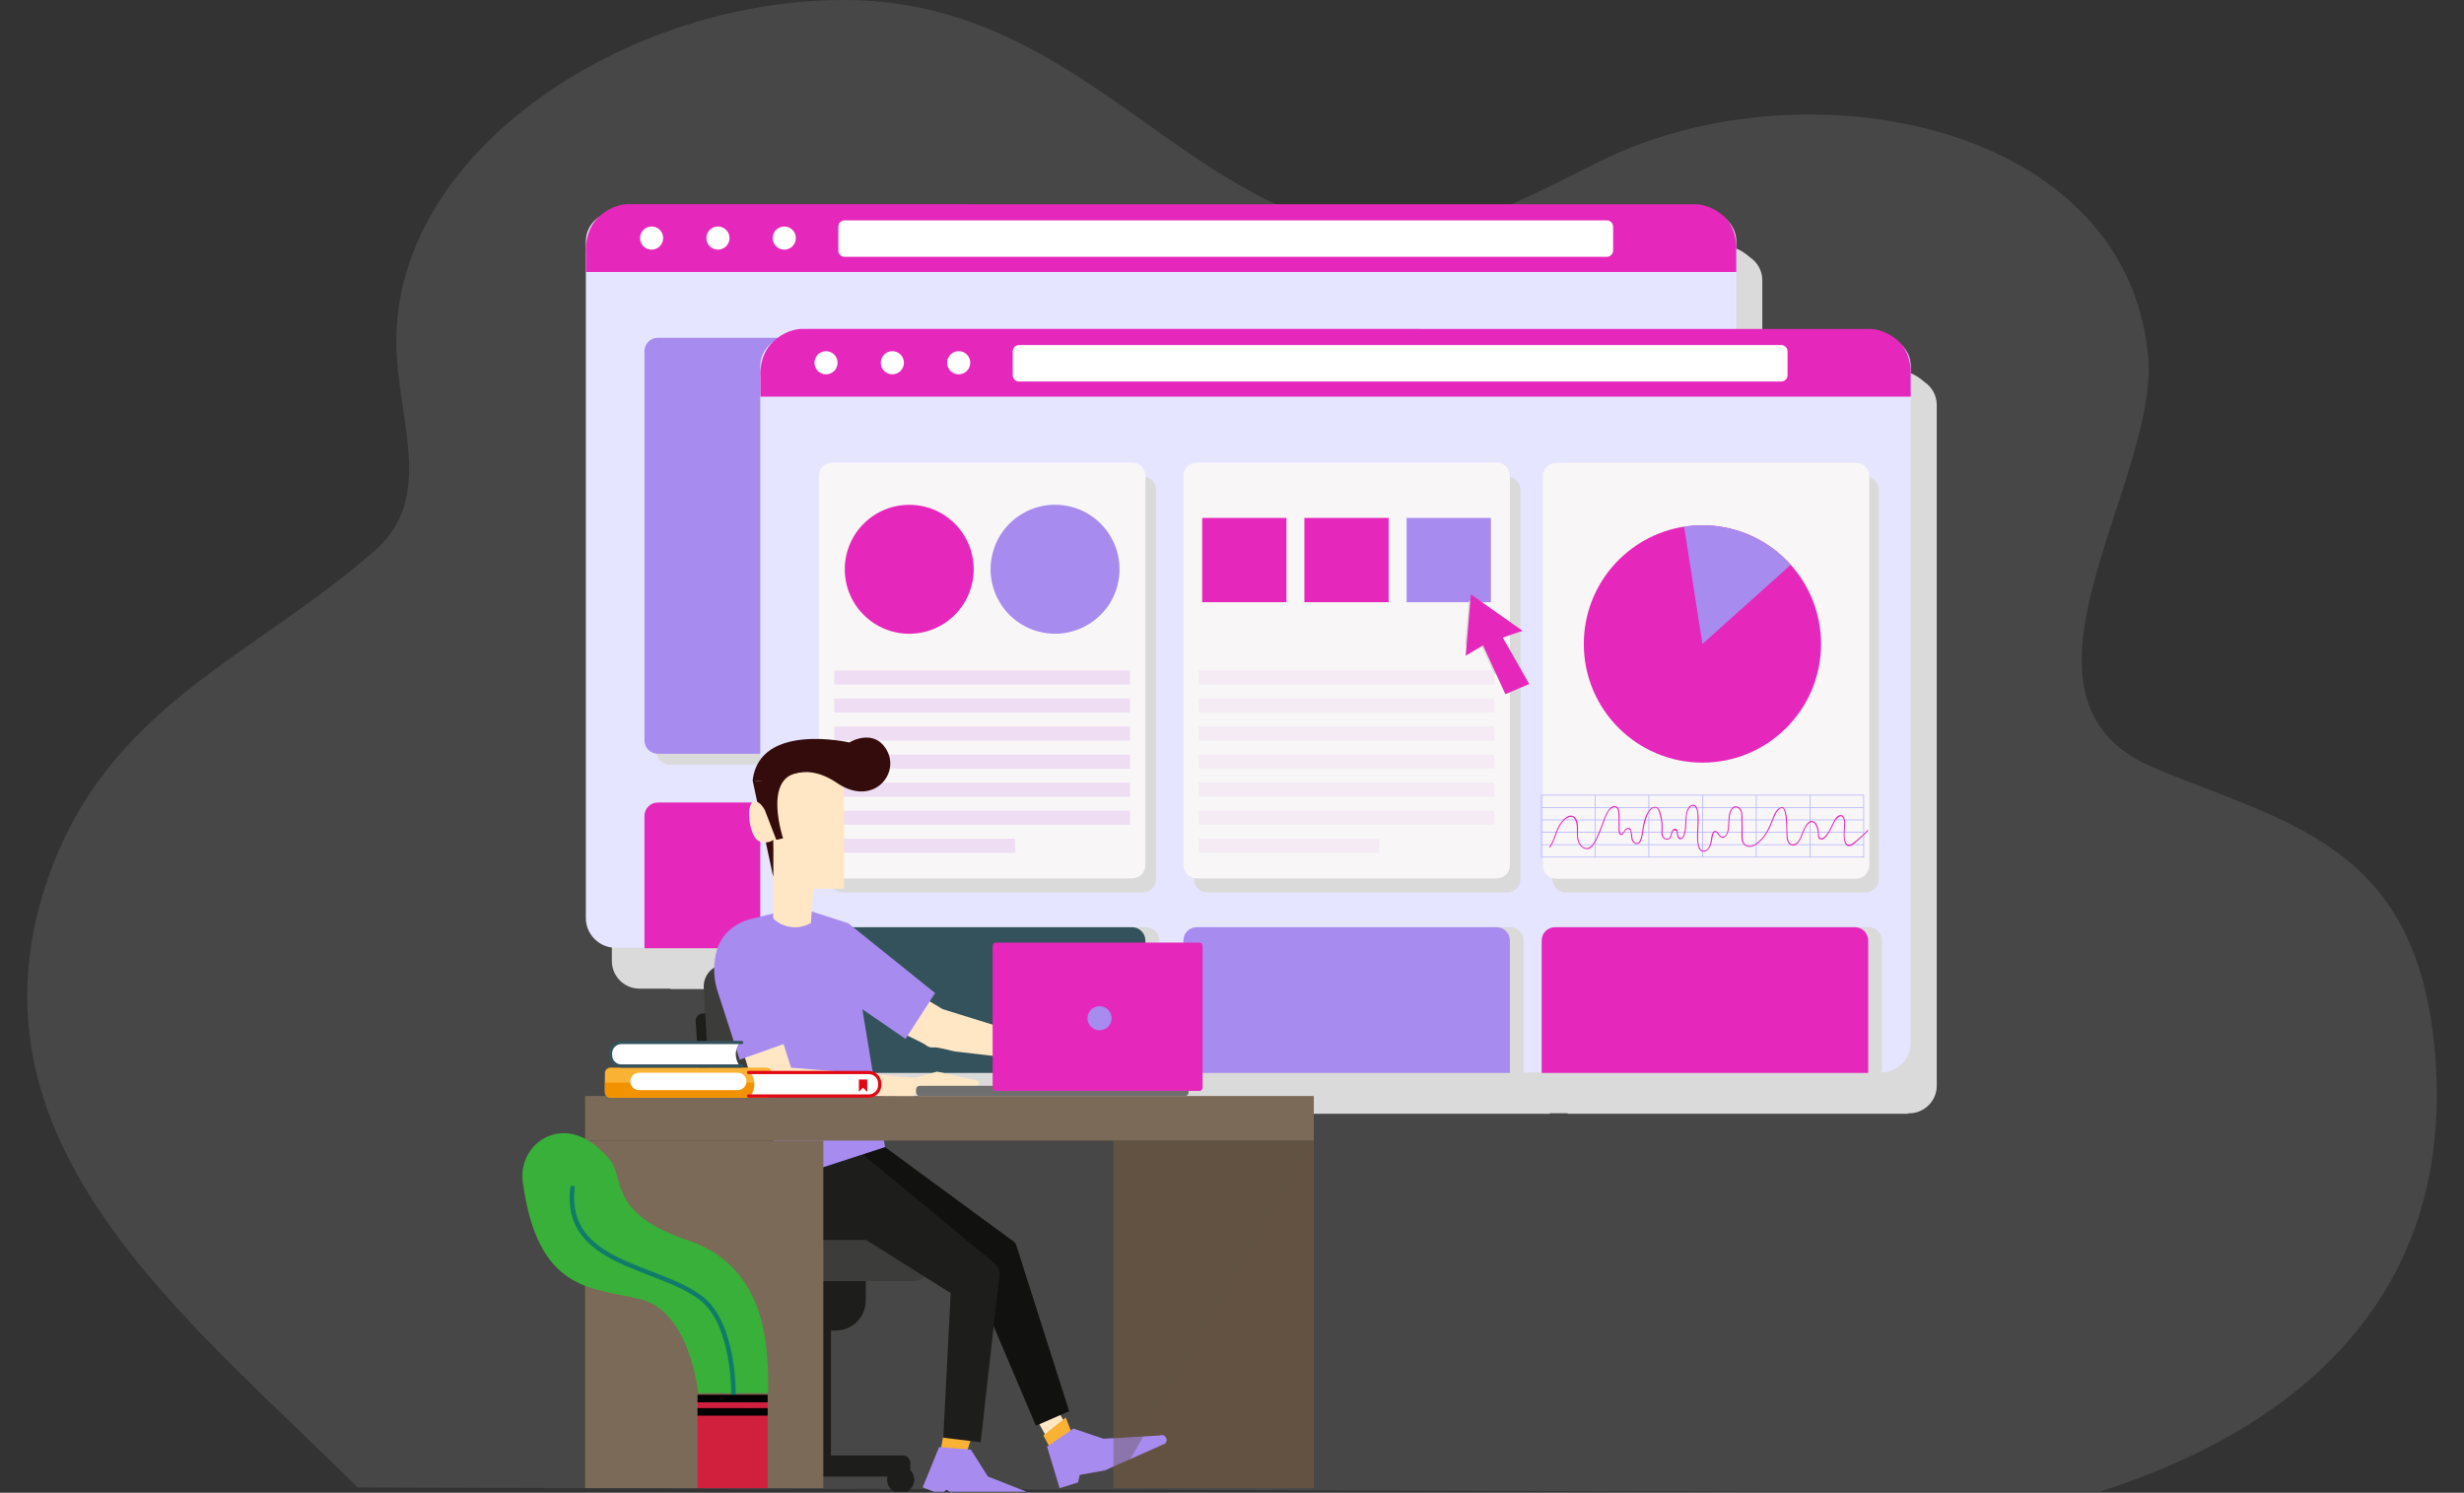 <svg width="543" height="329" viewBox="0 0 543 329" fill="none" xmlns="http://www.w3.org/2000/svg">
<rect x="0" y="0" width="543" height="329" fill="#333333" stroke="none"/>
<g clip-path="url(#clip0_1954_4789)">
<path opacity="0.2" d="M78.788 327.839C41.488 290.535 -9.494 252.012 10.495 193.818C23.648 155.541 55.88 144.88 82.686 121.276C95.909 109.631 87.593 92.676 87.343 75.848C86.784 32.751 139.135 -0.688 187.269 0.011C239.401 0.768 261.969 48.91 305.705 51.497C322.876 51.743 338.257 42.478 353.449 35.131C398.465 13.337 469.906 27.234 473.514 79.93C474.444 108.392 439.183 154.174 474.514 169.143C502.668 181.072 531.113 185.469 536.19 228.133C542.837 283.976 507.716 314.621 461.971 329L78.788 327.839Z" fill="#999999"/>
<g clip-path="url(#clip1_1954_4789)">
<path d="M424.089 84.191C424.062 84.164 424.035 84.137 424.001 84.109C420.989 81.497 418.303 81.511 417.679 81.504C417.544 81.504 406.115 81.497 388.365 81.497V61.759C388.365 59.656 387.28 57.797 385.645 56.711C385.618 56.684 385.591 56.657 385.557 56.63C382.545 54.017 379.859 54.031 379.235 54.024C378.611 54.011 144.454 54.011 144.454 54.011C144.454 54.011 141.402 53.733 138.248 56.324C136.233 57.315 134.836 59.385 134.836 61.766V211.826C134.836 215.157 137.563 217.892 140.9 217.892H147.757V217.993H150.348H173.28V239.306C173.28 242.637 176.007 245.371 179.344 245.371H186.201V245.473H189.226H258.158H261.183V245.371H266.528V245.473H269.553H338.485H341.51V245.371H345.485V245.473H348.51H417.442H420.467V245.371H420.745C424.075 245.371 426.809 242.644 426.809 239.306V89.239C426.809 87.136 425.724 85.276 424.089 84.191Z" fill="#DADADA"/>
<path d="M376.078 208.888H135.66C132.052 208.888 129.102 205.936 129.102 202.326V53.257C129.102 49.648 132.052 46.696 135.66 46.696H376.078C379.687 46.696 382.637 49.648 382.637 53.257V202.326C382.637 205.936 379.687 208.888 376.078 208.888Z" fill="#E5E5FF"/>
<path d="M129.134 59.941H382.628V54.601C382.628 54.601 382.839 50.238 379.827 47.626C376.816 45.013 374.13 45.027 373.506 45.02C372.889 45.007 138.724 45.007 138.724 45.007C138.724 45.007 135.319 44.694 131.989 47.775C128.605 50.903 129.14 55.761 129.14 55.761V59.941H129.134Z" fill="#E527BB"/>
<path d="M146.147 52.47C146.147 53.882 145.008 55.022 143.597 55.022C142.186 55.022 141.047 53.882 141.047 52.47C141.047 51.059 142.186 49.919 143.597 49.919C145.008 49.919 146.147 51.059 146.147 52.47Z" fill="white"/>
<path d="M160.765 52.47C160.765 53.882 159.625 55.022 158.214 55.022C156.804 55.022 155.664 53.882 155.664 52.47C155.664 51.059 156.804 49.919 158.214 49.919C159.625 49.919 160.765 51.059 160.765 52.47Z" fill="white"/>
<path d="M175.382 52.47C175.382 53.882 174.242 55.022 172.832 55.022C171.421 55.022 170.281 53.882 170.281 52.47C170.281 51.059 171.421 49.919 172.832 49.919C174.242 49.919 175.382 51.059 175.382 52.47Z" fill="white"/>
<path d="M354.091 56.609H186.139C185.366 56.609 184.742 55.985 184.742 55.212V49.967C184.742 49.193 185.366 48.569 186.139 48.569H354.091C354.865 48.569 355.489 49.193 355.489 49.967V55.212C355.489 55.985 354.865 56.609 354.091 56.609Z" fill="white"/>
<path d="M213.631 168.53H147.554C145.933 168.53 144.617 167.213 144.617 165.592V79.794C144.617 78.172 145.933 76.856 147.554 76.856H213.631C215.252 76.856 216.568 78.172 216.568 79.794V165.592C216.574 167.213 215.259 168.53 213.631 168.53Z" fill="#DADADA"/>
<path d="M291.373 166.128H225.296C223.675 166.128 222.359 164.812 222.359 163.19V77.392C222.359 75.77 223.675 74.454 225.296 74.454H291.373C292.994 74.454 294.31 75.77 294.31 77.392V163.19C294.31 164.812 292.994 166.128 291.373 166.128Z" fill="#FADD74"/>
<path d="M211.044 166.128H144.96C143.339 166.128 142.023 164.812 142.023 163.19V77.392C142.023 75.77 143.339 74.454 144.96 74.454H211.037C212.658 74.454 213.974 75.77 213.974 77.392V163.19C213.981 164.812 212.665 166.128 211.044 166.128Z" fill="#A78BEF"/>
<path d="M370.326 166.128H304.249C302.628 166.128 301.312 164.812 301.312 163.19V77.392C301.312 75.77 302.628 74.454 304.249 74.454H370.326C371.947 74.454 373.263 75.77 373.263 77.392V163.19C373.263 164.812 371.947 166.128 370.326 166.128Z" fill="#00DDFE"/>
<path d="M216.574 208.989H144.617V182.215C144.617 180.594 145.933 179.277 147.554 179.277H213.631C215.252 179.277 216.568 180.594 216.568 182.215V208.989H216.574Z" fill="#DADADA"/>
<path opacity="0.42" d="M373.262 208.989H301.305V179.813C301.305 178.192 302.621 176.875 304.242 176.875H370.318C371.939 176.875 373.255 178.192 373.255 179.813V208.989H373.262Z" fill="#DADADA"/>
<path d="M294.309 208.989H222.352V179.813C222.352 178.192 223.667 176.875 225.288 176.875H291.365C292.986 176.875 294.302 178.192 294.302 179.813V208.989H294.309Z" fill="#FADD74"/>
<path d="M213.981 208.989H142.023V179.813C142.023 178.192 143.339 176.875 144.96 176.875H211.037C212.658 176.875 213.974 178.192 213.974 179.813V208.989H213.981Z" fill="#E527BB"/>
<path opacity="0.42" d="M290.873 120.288H225.719V123.382H290.873V120.288Z" fill="white"/>
<path opacity="0.42" d="M290.873 126.469H225.719V129.563H290.873V126.469Z" fill="white"/>
<path opacity="0.42" d="M290.873 132.657H225.719V135.751H290.873V132.657Z" fill="white"/>
<path opacity="0.42" d="M290.873 138.838H225.719V141.932H290.873V138.838Z" fill="white"/>
<path opacity="0.42" d="M290.873 145.019H225.719V148.113H290.873V145.019Z" fill="white"/>
<path opacity="0.42" d="M290.873 151.201H225.719V154.295H290.873V151.201Z" fill="white"/>
<path opacity="0.42" d="M265.546 157.389H225.719V160.483H265.546V157.389Z" fill="white"/>
<path opacity="0.42" d="M369.865 84.74H304.711V87.834H369.865V84.74Z" fill="white"/>
<path opacity="0.42" d="M369.865 90.928H304.711V94.022H369.865V90.928Z" fill="white"/>
<path opacity="0.42" d="M369.865 97.11H304.711V100.204H369.865V97.11Z" fill="white"/>
<path opacity="0.42" d="M369.865 103.291H304.711V106.385H369.865V103.291Z" fill="white"/>
<path opacity="0.42" d="M369.865 109.472H304.711V112.566H369.865V109.472Z" fill="white"/>
<path opacity="0.42" d="M369.865 115.66H304.711V118.754H369.865V115.66Z" fill="white"/>
<path opacity="0.42" d="M344.539 121.841H304.711V124.935H344.539V121.841Z" fill="white"/>
<path d="M245.056 86.674H226.492V105.245H245.056V86.674Z" fill="#00DDFE"/>
<path d="M267.58 86.674H249.016V105.245H267.58V86.674Z" fill="#E6332A"/>
<path d="M290.111 86.674H271.547V105.245H290.111V86.674Z" fill="#34525C"/>
<path d="M324.236 136.782H306.289V156.344H324.236V136.782Z" fill="white"/>
<path d="M346.322 136.782H328.375V156.344H346.322V136.782Z" fill="white"/>
<path d="M368.416 136.782H350.469V156.344H368.416V136.782Z" fill="white"/>
<path d="M414.516 236.367H174.098C170.49 236.367 167.539 233.416 167.539 229.806V80.737C167.539 77.127 170.49 74.176 174.098 74.176H414.516C418.124 74.176 421.075 77.127 421.075 80.737V229.806C421.075 233.416 418.124 236.367 414.516 236.367Z" fill="#E5E5FF"/>
<path d="M332.146 196.695H266.07C264.449 196.695 263.133 195.378 263.133 193.757V107.959C263.133 106.337 264.449 105.021 266.07 105.021H332.146C333.767 105.021 335.083 106.337 335.083 107.959V193.757C335.09 195.378 333.774 196.695 332.146 196.695Z" fill="#DADADA"/>
<path d="M251.818 196.695H185.742C184.121 196.695 182.805 195.378 182.805 193.757V107.959C182.805 106.337 184.121 105.021 185.742 105.021H251.818C253.439 105.021 254.755 106.337 254.755 107.959V193.757C254.755 195.378 253.439 196.695 251.818 196.695Z" fill="#DADADA"/>
<path d="M411.107 196.695H345.031C343.41 196.695 342.094 195.378 342.094 193.757V107.959C342.094 106.337 343.41 105.021 345.031 105.021H411.107C412.728 105.021 414.044 106.337 414.044 107.959V193.757C414.051 195.378 412.735 196.695 411.107 196.695Z" fill="#DADADA"/>
<path d="M167.571 87.421H421.066V82.081C421.066 82.081 421.276 77.718 418.265 75.106C415.253 72.493 412.567 72.507 411.943 72.5C411.319 72.486 177.162 72.486 177.162 72.486C177.162 72.486 173.757 72.174 170.427 75.255C167.042 78.383 167.578 83.241 167.578 83.241V87.421H167.571Z" fill="#E527BB"/>
<path d="M184.585 79.95C184.585 81.361 183.445 82.501 182.035 82.501C180.624 82.501 179.484 81.361 179.484 79.95C179.484 78.539 180.624 77.399 182.035 77.399C183.445 77.399 184.585 78.539 184.585 79.95Z" fill="white"/>
<path d="M199.202 79.95C199.202 81.361 198.063 82.501 196.652 82.501C195.241 82.501 194.102 81.361 194.102 79.95C194.102 78.539 195.241 77.399 196.652 77.399C198.063 77.399 199.202 78.539 199.202 79.95Z" fill="white"/>
<path d="M213.819 79.95C213.819 81.361 212.68 82.501 211.269 82.501C209.858 82.501 208.719 81.361 208.719 79.95C208.719 78.539 209.858 77.399 211.269 77.399C212.68 77.399 213.819 78.539 213.819 79.95Z" fill="white"/>
<path d="M392.529 84.089H224.577C223.804 84.089 223.18 83.465 223.18 82.691V77.446C223.18 76.673 223.804 76.049 224.577 76.049H392.529C393.302 76.049 393.926 76.673 393.926 77.446V82.691C393.926 83.465 393.302 84.089 392.529 84.089Z" fill="white"/>
<path d="M329.81 193.608H263.734C262.113 193.608 260.797 192.291 260.797 190.67V104.872C260.797 103.25 262.113 101.934 263.734 101.934H329.81C331.431 101.934 332.747 103.25 332.747 104.872V190.67C332.747 192.291 331.431 193.608 329.81 193.608Z" fill="#F8F6F6"/>
<path d="M249.482 193.608H183.406C181.785 193.608 180.469 192.291 180.469 190.67V104.872C180.469 103.25 181.785 101.934 183.406 101.934H249.482C251.103 101.934 252.419 103.25 252.419 104.872V190.67C252.419 192.291 251.103 193.608 249.482 193.608Z" fill="#F8F6F6"/>
<path d="M409.014 193.674H342.937C341.316 193.674 340 192.357 340 190.736V104.938C340 103.316 341.316 102 342.937 102H409.014C410.635 102 411.95 103.316 411.95 104.938V190.736C411.95 192.357 410.635 193.674 409.014 193.674Z" fill="#F8F6F6"/>
<path d="M414.731 236.469H342.773V207.293C342.773 205.672 344.089 204.355 345.71 204.355H411.787C413.408 204.355 414.724 205.672 414.724 207.293V236.469H414.731Z" fill="#DADADA"/>
<path d="M335.777 236.469H263.82V207.293C263.82 205.672 265.136 204.355 266.757 204.355H332.834C334.455 204.355 335.771 205.672 335.771 207.293V236.469H335.777Z" fill="#DADADA"/>
<path d="M255.443 236.469H183.492V207.293C183.492 205.672 184.808 204.355 186.429 204.355H252.506C254.127 204.355 255.443 205.672 255.443 207.293V236.469Z" fill="#DADADA"/>
<path d="M411.699 236.469H339.742V207.293C339.742 205.672 341.058 204.355 342.679 204.355H408.756C410.377 204.355 411.693 205.672 411.693 207.293V236.469H411.699Z" fill="#E527BB"/>
<path d="M332.746 236.469H260.789V207.293C260.789 205.672 262.105 204.355 263.726 204.355H329.803C331.424 204.355 332.739 205.672 332.739 207.293V236.469H332.746Z" fill="#A78BEF"/>
<path d="M252.418 236.469H180.461V207.293C180.461 205.672 181.777 204.355 183.398 204.355H249.474C251.095 204.355 252.411 205.672 252.411 207.293V236.469H252.418Z" fill="#34525C"/>
<path opacity="0.42" d="M329.318 147.767H264.164V150.861H329.318V147.767Z" fill="#DAA7EE" fill-opacity="0.32"/>
<path opacity="0.42" d="M329.318 153.948H264.164V157.043H329.318V153.948Z" fill="#DAA7EE" fill-opacity="0.32"/>
<path opacity="0.42" d="M329.318 160.137H264.164V163.231H329.318V160.137Z" fill="#DAA7EE" fill-opacity="0.32"/>
<path opacity="0.42" d="M329.318 166.318H264.164V169.412H329.318V166.318Z" fill="#DAA7EE" fill-opacity="0.32"/>
<path opacity="0.42" d="M329.318 172.499H264.164V175.593H329.318V172.499Z" fill="#DAA7EE" fill-opacity="0.32"/>
<path opacity="0.42" d="M329.318 178.68H264.164V181.774H329.318V178.68Z" fill="#DAA7EE" fill-opacity="0.32"/>
<path opacity="0.42" d="M303.992 184.868H264.164V187.962H303.992V184.868Z" fill="#DAA7EE" fill-opacity="0.32"/>
<path d="M249.021 147.767H183.867V150.861H249.021V147.767Z" fill="#DAA7EE" fill-opacity="0.32"/>
<path d="M249.021 153.948H183.867V157.043H249.021V153.948Z" fill="#DAA7EE" fill-opacity="0.32"/>
<path d="M249.021 160.137H183.867V163.231H249.021V160.137Z" fill="#DAA7EE" fill-opacity="0.32"/>
<path d="M249.021 166.318H183.867V169.412H249.021V166.318Z" fill="#DAA7EE" fill-opacity="0.32"/>
<path d="M249.021 172.499H183.867V175.593H249.021V172.499Z" fill="#DAA7EE" fill-opacity="0.32"/>
<path d="M249.021 178.68H183.867V181.774H249.021V178.68Z" fill="#DAA7EE" fill-opacity="0.32"/>
<path d="M223.695 184.868H183.867V187.962H223.695V184.868Z" fill="#DAA7EE" fill-opacity="0.32"/>
<path d="M283.494 114.154H264.93V132.725H283.494V114.154Z" fill="#E527BB"/>
<path d="M306.017 114.154H287.453V132.725H306.017V114.154Z" fill="#E527BB"/>
<path d="M328.548 114.154H309.984V132.725H328.548V114.154Z" fill="#A78BEF"/>
<path d="M210.418 135.517C215.964 129.968 215.964 120.972 210.418 115.424C204.871 109.875 195.878 109.875 190.332 115.424C184.785 120.972 184.785 129.968 190.332 135.517C195.878 141.065 204.871 141.065 210.418 135.517Z" fill="#E527BB"/>
<path d="M246.324 128.754C248.142 121.121 243.43 113.458 235.799 111.639C228.169 109.82 220.509 114.534 218.691 122.167C216.872 129.801 221.584 137.464 229.215 139.282C236.846 141.101 244.506 136.388 246.324 128.754Z" fill="#A78BEF"/>
<path d="M322.883 142.353L323.731 132.318L332.168 138.268L328.947 139.401L333.267 146.987L329.367 148.663L325.725 140.67L322.883 142.353Z" fill="#DADADA"/>
<path d="M323 144.507L324.143 131L335.519 139.018L331.175 140.534L337 150.753L331.742 153L326.831 142.251L323 144.507Z" fill="#E527BB"/>
<path d="M165.859 171.997L170.383 193.214L173.463 179.956L171.224 172.601L165.859 171.997Z" fill="#350C0C"/>
<path d="M164.5 202.788L175.963 199.958L186.923 203.48L169.567 207.795L164.5 202.788Z" fill="#A78BEF"/>
<path d="M201.783 237.535L206.518 236.184L215.457 238.166C215.457 238.166 216.475 239.326 214.738 239.326C213.002 239.326 204.958 239.326 204.958 239.326L201.18 241.565L201.783 237.535Z" fill="#FFE7C5"/>
<path d="M188.617 221.318L199.32 227.886C200.243 228.456 203.322 229.766 204.177 230.437C204.597 230.77 205.133 230.919 205.662 230.851C206.747 230.709 209.542 231.631 210.627 231.76L229.856 234.006L227.122 228.449L207.717 222.41L198.269 216.711L188.617 221.318Z" fill="#FFE7C5"/>
<path d="M186.013 219.676L199.558 228.978L206.07 218.869L186.929 203.48L179.773 208.107V208.141C180.052 212.715 182.337 216.935 186.013 219.676Z" fill="#A78BEF"/>
<path d="M157.792 249.877L156.483 249.958C155.615 250.013 154.855 249.348 154.801 248.479L153.316 225.064C153.261 224.195 153.926 223.435 154.794 223.381L156.103 223.299C156.971 223.245 157.731 223.91 157.785 224.779L159.271 248.194C159.325 249.069 158.66 249.823 157.792 249.877Z" fill="#1D1D1B"/>
<path d="M165.484 241.429L161.408 241.667C158.708 241.823 156.368 239.74 156.212 237.039L155.086 217.708C154.93 215.008 157.013 212.667 159.712 212.511L163.788 212.274C166.488 212.118 168.828 214.201 168.984 216.901L170.11 236.239C170.259 238.932 168.184 241.273 165.484 241.429Z" fill="#3C3C3B"/>
<path d="M289.531 251.383H245.383V327.994H289.531V251.383Z" fill="#635242"/>
<path d="M233.322 311.201L235.729 315.482L231.619 318.522L228.75 313.352L233.322 311.201Z" fill="#FFE7C5"/>
<path d="M235.986 315.285L234.86 312.415L229.922 316.364L231.238 318.807L235.986 315.285Z" fill="#F9B233"/>
<path d="M236.535 314.858L243.182 317.104L255.567 316.385C256.713 315.855 257.676 317.402 256.693 318.196L243.466 324.079L237.945 325.07L237.572 326.718L233.51 327.994L230.742 318.827L236.535 314.858Z" fill="#A78BEF"/>
<path d="M213.749 314.627L212.929 319.465L207.828 319.248L208.846 313.426L213.749 314.627Z" fill="#FFE7C5"/>
<path d="M213.252 319.479L214.182 316.541L207.867 316.5L207.352 319.228L213.252 319.479Z" fill="#F9B233"/>
<path d="M213.951 319.492L217.708 325.422L228.934 329.846C230.161 330.158 229.937 331.963 228.669 331.97L212.547 331.292L208.626 328.326L207.297 329.371L203.336 327.811L206.951 318.943L213.951 319.492Z" fill="#A78BEF"/>
<path d="M198.657 271.026L218.754 279.562L215.878 285.017L228.29 314.227L235.622 311.031L224.051 274.744C223.915 274.079 223.468 273.523 222.844 273.245L193.393 251.614L170.977 260.367L177.427 278.144L198.657 271.026Z" fill="#111110"/>
<path d="M201.472 282.364H161.414C159.82 282.364 158.531 281.075 158.531 279.48V276.128C158.531 274.534 159.82 273.245 161.414 273.245H201.472C203.066 273.245 204.355 274.534 204.355 276.128V279.48C204.355 281.075 203.066 282.364 201.472 282.364Z" fill="#3C3C3B"/>
<path d="M183.123 289.753H179.766V320.795H183.123V289.753Z" fill="#1D1D1B"/>
<path d="M184.186 293.247H178.699C175.05 293.247 172.086 290.282 172.086 286.632V282.364H190.799V286.632C190.799 290.282 187.835 293.247 184.186 293.247Z" fill="#1D1D1B"/>
<path d="M198.96 325.436H168.845C167.942 325.436 167.203 324.703 167.203 323.794V322.43C167.203 321.527 167.936 320.788 168.845 320.788H198.96C199.862 320.788 200.601 321.521 200.601 322.43V323.794C200.594 324.703 199.862 325.436 198.96 325.436Z" fill="#1D1D1B"/>
<path d="M198.482 329.12C200.138 329.12 201.48 327.777 201.48 326.121C201.48 324.465 200.138 323.122 198.482 323.122C196.827 323.122 195.484 324.465 195.484 326.121C195.484 327.777 196.827 329.12 198.482 329.12Z" fill="#1D1D1B"/>
<path d="M190.802 273.245L209.509 285.003L207.874 316.873L216.108 317.87L220.259 280.987C220.368 280.05 219.988 279.127 219.269 278.524L189.398 253.799L173.086 256.282V273.245H190.802Z" fill="#1D1D1B"/>
<path d="M195.042 252.821L186.923 203.48L163.57 206.357L171.879 260.366L195.042 252.821Z" fill="#A78BEF"/>
<path d="M289.53 241.558H128.938V251.383H289.53V241.558Z" fill="#7B6A58"/>
<path d="M181.442 251.383H128.938V327.994H181.442V251.383Z" fill="#7B6A58"/>
<path d="M261.155 241.558H202.669C202.234 241.558 201.875 241.199 201.875 240.764V240.106C201.875 239.672 202.228 239.312 202.669 239.312H261.155C261.589 239.312 261.949 239.665 261.949 240.106V240.764C261.949 241.205 261.589 241.558 261.155 241.558Z" fill="#706F6F"/>
<path d="M264.309 240.439H219.462C219.069 240.439 218.75 240.12 218.75 239.726V208.454C218.75 208.06 219.069 207.741 219.462 207.741H264.309C264.702 207.741 265.021 208.06 265.021 208.454V239.726C265.021 240.12 264.702 240.439 264.309 240.439Z" fill="#E527BB"/>
<path d="M242.307 227.085C240.849 227.085 239.648 225.891 239.648 224.426C239.648 222.967 240.842 221.766 242.307 221.766C243.766 221.766 244.966 222.96 244.966 224.426C244.959 225.891 243.766 227.085 242.307 227.085Z" fill="#A78BEF"/>
<path d="M160.711 221.881L165.235 236.591C165.554 237.63 165.689 238.708 165.886 239.781C166.049 240.656 166.795 241.368 167.765 241.409L201.176 241.565L201.78 237.535L174.331 235.323L171 224.799L160.711 221.881Z" fill="#FFE7C5"/>
<path d="M157.961 217.919L163.007 233.559L174.334 229.521L169.044 205.807C168.738 204.43 167.707 203.338 166.351 202.944C165.408 202.673 164.404 202.768 163.529 203.209L162.966 203.494C160.62 204.681 158.775 206.737 158.022 209.268C157.201 212.056 157.16 215.056 157.961 217.919Z" fill="#A78BEF"/>
<path d="M185.997 180.573V195.867H170.75L170.444 185.092C170.444 185.092 169.034 186.232 167.168 185.337C165.086 184.332 164.204 176.957 166.198 176.652C167.568 176.441 168.606 178.674 168.606 178.674C168.606 178.674 171.177 170.715 173.537 170.24C175.898 169.765 185.841 170.769 185.841 170.769L185.997 180.573Z" fill="#FFE7C5"/>
<path d="M170.445 185.099L170.391 202.198C170.391 202.354 170.458 202.503 170.574 202.612C172.826 204.613 176.102 204.939 178.699 203.426L179.262 195.867L170.445 185.099Z" fill="#FFE7C5"/>
<path d="M171.224 172.601C171.224 172.601 176.535 167.159 184.41 172.54C192.285 177.92 198.321 170.694 195.486 165.47C192.651 160.245 187.164 163.638 187.164 163.638C187.164 163.638 167.392 159.092 165.859 171.997L171.224 172.601Z" fill="#350C0C"/>
<path d="M168.603 178.68L171.072 185.099L172.571 184.76C172.571 184.76 168.183 171.719 175.718 170.348C183.254 168.978 170.835 168.503 170.835 168.503L168.102 172.255L168.603 178.68Z" fill="#350C0C"/>
<path d="M169.164 307.408H153.727V328.001H169.164V307.408Z" fill="#D1203D"/>
<path d="M153.853 307.053C153.853 307.053 152.198 289.126 141.169 286.365C130.792 283.766 118.454 285.082 115.199 260.398C114.581 255.703 117.525 251.109 122.137 250.01C125.42 249.23 129.666 250.064 134.278 255.472C137.86 259.679 133.729 267.333 151.649 273.398C169.568 279.464 169.29 297.947 169.29 307.046" fill="#39B039"/>
<path d="M161.636 307.408C161.636 307.408 161.968 291.802 154.466 286.082C144.876 278.768 124.195 278.768 126.162 261.812" stroke="#117B6A" stroke-miterlimit="10" stroke-linecap="round" stroke-linejoin="round"/>
<path d="M169.164 307.408H153.727V309.063H169.164V307.408Z" fill="black"/>
<path d="M169.164 310.346H153.727V312.001H169.164V310.346Z" fill="black"/>
<path d="M168.858 241.945H134.545C133.853 241.945 133.297 241.382 133.297 240.696V236.551C133.297 235.859 133.86 235.302 134.545 235.302H168.858C169.55 235.302 170.106 235.865 170.106 236.551V240.696C170.106 241.382 169.55 241.945 168.858 241.945Z" fill="#F9B233"/>
<path d="M170.106 238.62V240.683C170.106 241.368 169.469 241.918 168.682 241.918H134.721C133.934 241.918 133.297 241.361 133.297 240.683V238.62" fill="#F39200"/>
<path d="M162.871 229.969C162.871 229.969 161.244 232.018 162.871 234.773H136.06C136.06 234.773 134.703 234.203 134.703 232.351C134.703 230.499 136.026 229.786 136.602 229.786C137.179 229.786 162.871 229.969 162.871 229.969Z" fill="white"/>
<path d="M163.441 235.302H136.941C135.422 235.302 134.188 234.067 134.188 232.548V232.168C134.188 230.648 135.422 229.413 136.941 229.413H163.441C163.638 229.413 163.794 229.569 163.794 229.766C163.794 229.962 163.638 230.118 163.441 230.118H136.941C135.815 230.118 134.893 231.034 134.893 232.168V232.548C134.893 233.674 135.809 234.597 136.941 234.597H163.441C163.638 234.597 163.794 234.753 163.794 234.95C163.794 235.139 163.631 235.302 163.441 235.302Z" fill="#34525C"/>
<path d="M162.578 240.269H140.826C139.768 240.269 138.906 239.407 138.906 238.349C138.906 237.29 139.768 236.429 140.826 236.429H162.578C163.636 236.429 164.497 237.29 164.497 238.349C164.497 239.414 163.636 240.269 162.578 240.269Z" fill="white"/>
<path d="M165.523 236.591C165.523 236.591 167.151 238.641 165.523 241.395H192.335C192.335 241.395 193.692 240.825 193.692 238.973C193.692 237.121 192.369 236.408 191.793 236.408C191.216 236.408 165.523 236.591 165.523 236.591Z" fill="white"/>
<path d="M164.962 241.918H191.462C192.981 241.918 194.216 240.683 194.216 239.163V238.783C194.216 237.263 192.981 236.028 191.462 236.028H164.962C164.765 236.028 164.609 236.184 164.609 236.381C164.609 236.578 164.765 236.734 164.962 236.734H191.462C192.588 236.734 193.51 237.65 193.51 238.783V239.163C193.51 240.289 192.595 241.212 191.462 241.212H164.962C164.765 241.212 164.609 241.368 164.609 241.565C164.609 241.762 164.765 241.918 164.962 241.918Z" fill="#E30613"/>
<path d="M191.113 237.915V240.663L190.177 239.733L189.281 240.629V237.915H191.113Z" fill="#E30613"/>
<path opacity="0.38" d="M289.531 251.383L245.383 328.001V251.383H289.531Z" fill="#635242"/>
<path d="M375.172 168.082C360.738 168.082 349.031 156.371 349.031 141.932C349.031 128.871 358.608 118.035 371.122 116.081C372.438 115.877 373.788 115.775 375.165 115.775C382.897 115.775 389.849 119.141 394.624 124.481C398.782 129.115 401.305 135.228 401.305 141.932C401.312 156.378 389.605 168.082 375.172 168.082Z" fill="#E527BB"/>
<path d="M375.175 141.932L371.133 116.081C372.449 115.877 373.798 115.775 375.175 115.775C382.907 115.775 389.86 119.141 394.635 124.481L375.175 141.932Z" fill="#A78BEF"/>
<path d="M410.792 188.987H339.602V175.159H410.792V188.987ZM339.778 188.817H410.616V175.335H339.778V188.817Z" fill="#B7B7FF"/>
<path d="M410.702 186.083H339.688V186.259H410.702V186.083Z" fill="#B7B7FF"/>
<path d="M410.702 183.355H339.688V183.532H410.702V183.355Z" fill="#B7B7FF"/>
<path d="M410.702 180.621H339.688V180.797H410.702V180.621Z" fill="#B7B7FF"/>
<path d="M410.702 177.893H339.688V178.07H410.702V177.893Z" fill="#B7B7FF"/>
<path d="M398.958 175.247H398.781V188.899H398.958V175.247Z" fill="#B7B7FF"/>
<path d="M387.122 175.247H386.945V188.899H387.122V175.247Z" fill="#B7B7FF"/>
<path d="M375.286 175.247H375.109V188.899H375.286V175.247Z" fill="#B7B7FF"/>
<path d="M363.45 175.247H363.273V188.899H363.45V175.247Z" fill="#B7B7FF"/>
<path d="M351.614 175.247H351.438V188.899H351.614V175.247Z" fill="#B7B7FF"/>
<path d="M341.641 186.741C342.672 185.303 342.896 183.45 343.818 181.937C344.266 181.198 344.863 180.465 345.69 180.132C347.108 179.562 347.474 181.394 347.501 182.412C347.549 183.912 347.298 185.533 348.532 186.66C348.946 187.033 349.488 187.257 350.051 187.108C350.723 186.931 351.137 186.32 351.469 185.757C352.418 184.149 353.015 182.304 353.673 180.56C354.006 179.678 354.426 178.552 355.301 178.056C356.542 177.351 356.678 178.911 356.671 179.725C356.671 180.621 356.678 181.523 356.685 182.419C356.692 182.853 356.597 183.749 357.105 183.993C357.404 184.136 357.641 183.864 357.811 183.647C357.953 183.457 358.055 183.24 358.204 183.05C358.34 182.874 358.462 182.765 358.706 182.745C358.93 182.724 359.038 182.724 359.194 182.935C359.282 183.05 359.323 183.213 359.357 183.349C359.533 184.02 359.35 184.787 359.737 185.411C359.947 185.757 360.408 186.103 360.836 186.036C361.704 185.9 361.921 184.488 362.029 183.803C362.172 182.894 362.301 181.992 362.552 181.103C362.803 180.207 363.128 179.142 363.807 178.477C364.064 178.226 364.424 177.968 364.804 178.009C365.36 178.07 365.536 178.701 365.672 179.155C365.977 180.173 366.167 181.245 366.167 182.31C366.167 183.05 365.95 183.973 366.445 184.611C366.709 184.95 367.157 185.147 367.584 185.045C368.208 184.889 368.358 184.285 368.487 183.729C368.514 183.62 368.534 183.505 368.575 183.403C368.697 183.091 368.744 183.057 369.077 183.043C369.443 183.03 369.456 183.118 369.518 183.423C369.579 183.729 369.545 184.041 369.64 184.346C369.755 184.733 370.026 185.086 370.474 184.95C370.888 184.828 371.105 184.387 371.24 184.014C371.634 182.948 371.593 181.761 371.654 180.641C371.695 179.902 371.749 179.108 372.095 178.429C372.319 177.995 372.977 177.283 373.485 177.744C374.143 178.348 374.082 179.807 374.096 180.614C374.13 182.351 373.838 184.088 374.082 185.818C374.17 186.463 374.354 187.426 375.073 187.671C376.063 188.01 376.795 186.931 377.06 186.137C377.27 185.506 377.318 184.848 377.467 184.21C377.548 183.871 377.663 183.254 378.125 183.45C378.525 183.613 378.688 184.176 379.034 184.434C380.159 185.255 380.851 183.654 380.987 182.785C381.184 181.517 380.98 180.126 381.455 178.911C381.577 178.606 381.76 178.28 382.045 178.097C382.737 177.642 383.415 178.273 383.619 178.911C383.775 179.4 383.748 179.942 383.754 180.451C383.761 181.001 383.781 181.551 383.788 182.093C383.802 183.003 383.72 183.925 383.781 184.828C383.822 185.452 384.06 186.029 384.602 186.382C385.965 187.27 387.553 185.886 388.421 184.909C389.404 183.803 390.069 182.487 390.584 181.11C390.842 180.411 391.1 179.698 391.507 179.067C391.731 178.721 392.341 177.893 392.85 178.124C393.182 178.273 393.291 178.87 393.359 179.176C393.481 179.691 393.535 180.227 393.576 180.757C393.657 181.761 393.664 182.772 393.684 183.783C393.698 184.638 393.772 185.927 394.722 186.273C396.207 186.816 396.913 184.692 397.32 183.708C397.659 182.894 398.072 181.795 398.866 181.313C399.538 180.899 400.006 181.537 400.256 182.1C400.494 182.643 400.616 183.24 400.623 183.83C400.63 184.244 400.596 184.76 401.043 184.957C402.027 185.391 402.922 183.762 403.309 183.118C403.655 182.534 403.919 181.917 404.218 181.306C404.584 180.533 405.784 179.06 406.286 180.54C406.476 181.096 406.408 181.7 406.374 182.277C406.334 182.928 406.286 183.586 406.307 184.237C406.334 184.997 406.469 186.646 407.609 186.47C408.301 186.361 409.013 185.601 409.528 185.167C410.288 184.536 411.007 183.851 411.685 183.138C411.787 183.03 411.624 182.867 411.522 182.975C410.844 183.695 410.125 184.373 409.366 185.004C408.959 185.343 408.545 185.689 408.104 185.981C407.534 186.368 406.971 186.192 406.747 185.601C406.3 184.441 406.571 183.009 406.632 181.808C406.666 181.089 406.578 179.454 405.479 179.651C404.821 179.773 404.367 180.478 404.095 181.028C403.783 181.646 403.533 182.283 403.18 182.887C402.834 183.484 402.434 184.19 401.85 184.597C401.416 184.902 400.901 184.753 400.853 184.17C400.833 183.905 400.86 183.634 400.826 183.369C400.738 182.595 400.44 181.306 399.599 180.994C398.432 180.56 397.584 182.521 397.252 183.288C396.913 184.075 396.648 185.086 396.017 185.696C395.576 186.13 394.858 186.28 394.403 185.778C394.071 185.411 393.989 184.835 393.942 184.366C393.759 182.534 394.037 180.648 393.515 178.857C393.365 178.341 393.08 177.703 392.436 177.927C391.364 178.307 390.876 179.698 390.51 180.662C389.927 182.195 389.275 183.667 388.143 184.889C387.485 185.594 386.535 186.463 385.504 186.443C384.154 186.415 383.985 185.065 384.026 184.034C384.066 183.023 384.026 182.012 383.998 181.001C383.978 180.187 384.093 179.216 383.686 178.477C383.429 178.002 382.886 177.622 382.33 177.724C381.855 177.805 381.502 178.253 381.313 178.667C380.797 179.773 380.933 181.11 380.817 182.297C380.75 182.975 380.627 184.136 379.841 184.373C378.844 184.672 378.81 183.172 377.975 183.145C377.087 183.118 377.08 185.248 376.924 185.812C376.734 186.504 376.375 187.331 375.588 187.481C375.1 187.576 374.774 187.264 374.584 186.85C374.15 185.893 374.204 184.692 374.231 183.667C374.252 182.901 374.32 182.141 374.333 181.381C374.347 180.56 374.51 177.018 372.943 177.398C371.858 177.663 371.579 179.067 371.484 179.997C371.356 181.238 371.464 182.507 371.111 183.715C371.016 184.027 370.894 184.394 370.637 184.604C370.365 184.828 370.033 184.638 369.897 184.353C369.802 184.156 369.809 183.912 369.789 183.708C369.755 183.355 369.714 182.833 369.321 182.684C368.866 182.514 368.493 182.975 368.358 183.349C368.188 183.81 368.242 184.414 367.774 184.726C367.306 185.031 366.75 184.746 366.526 184.292C366.289 183.817 366.377 183.24 366.397 182.731C366.418 182.215 366.397 181.7 366.336 181.184C366.235 180.316 366.072 179.359 365.712 178.552C365.217 177.439 364.119 177.737 363.461 178.531C362.348 179.888 362.07 181.951 361.826 183.627C361.751 184.163 361.65 184.719 361.405 185.214C361.283 185.466 361.107 185.764 360.809 185.812C360.307 185.9 359.893 185.316 359.784 184.909C359.608 184.244 359.778 181.869 358.387 182.602C357.953 182.826 357.912 183.369 357.546 183.64C356.97 184.061 356.936 183.125 356.929 182.765C356.922 182.222 356.922 181.679 356.915 181.137C356.909 180.404 356.963 179.651 356.875 178.925C356.82 178.463 356.678 177.92 356.196 177.731C354.901 177.215 353.931 179.305 353.585 180.18C352.846 182.039 352.256 184.027 351.218 185.751C350.648 186.694 349.678 187.406 348.702 186.517C348.003 185.886 347.745 184.957 347.732 184.047C347.705 182.867 348.064 180.478 346.646 179.861C345.412 179.325 344.103 181.028 343.581 181.903C342.692 183.403 342.462 185.228 341.444 186.639C341.356 186.741 341.553 186.856 341.641 186.741Z" fill="#E527BB"/>
</g>
</g>
<defs>
<clipPath id="clip0_1954_4789">
<rect width="542.64" height="328.79" fill="white"/>
</clipPath>
<clipPath id="clip1_1954_4789">
<rect width="311.812" height="286.97" fill="white" transform="translate(115 45)"/>
</clipPath>
</defs>
</svg>
